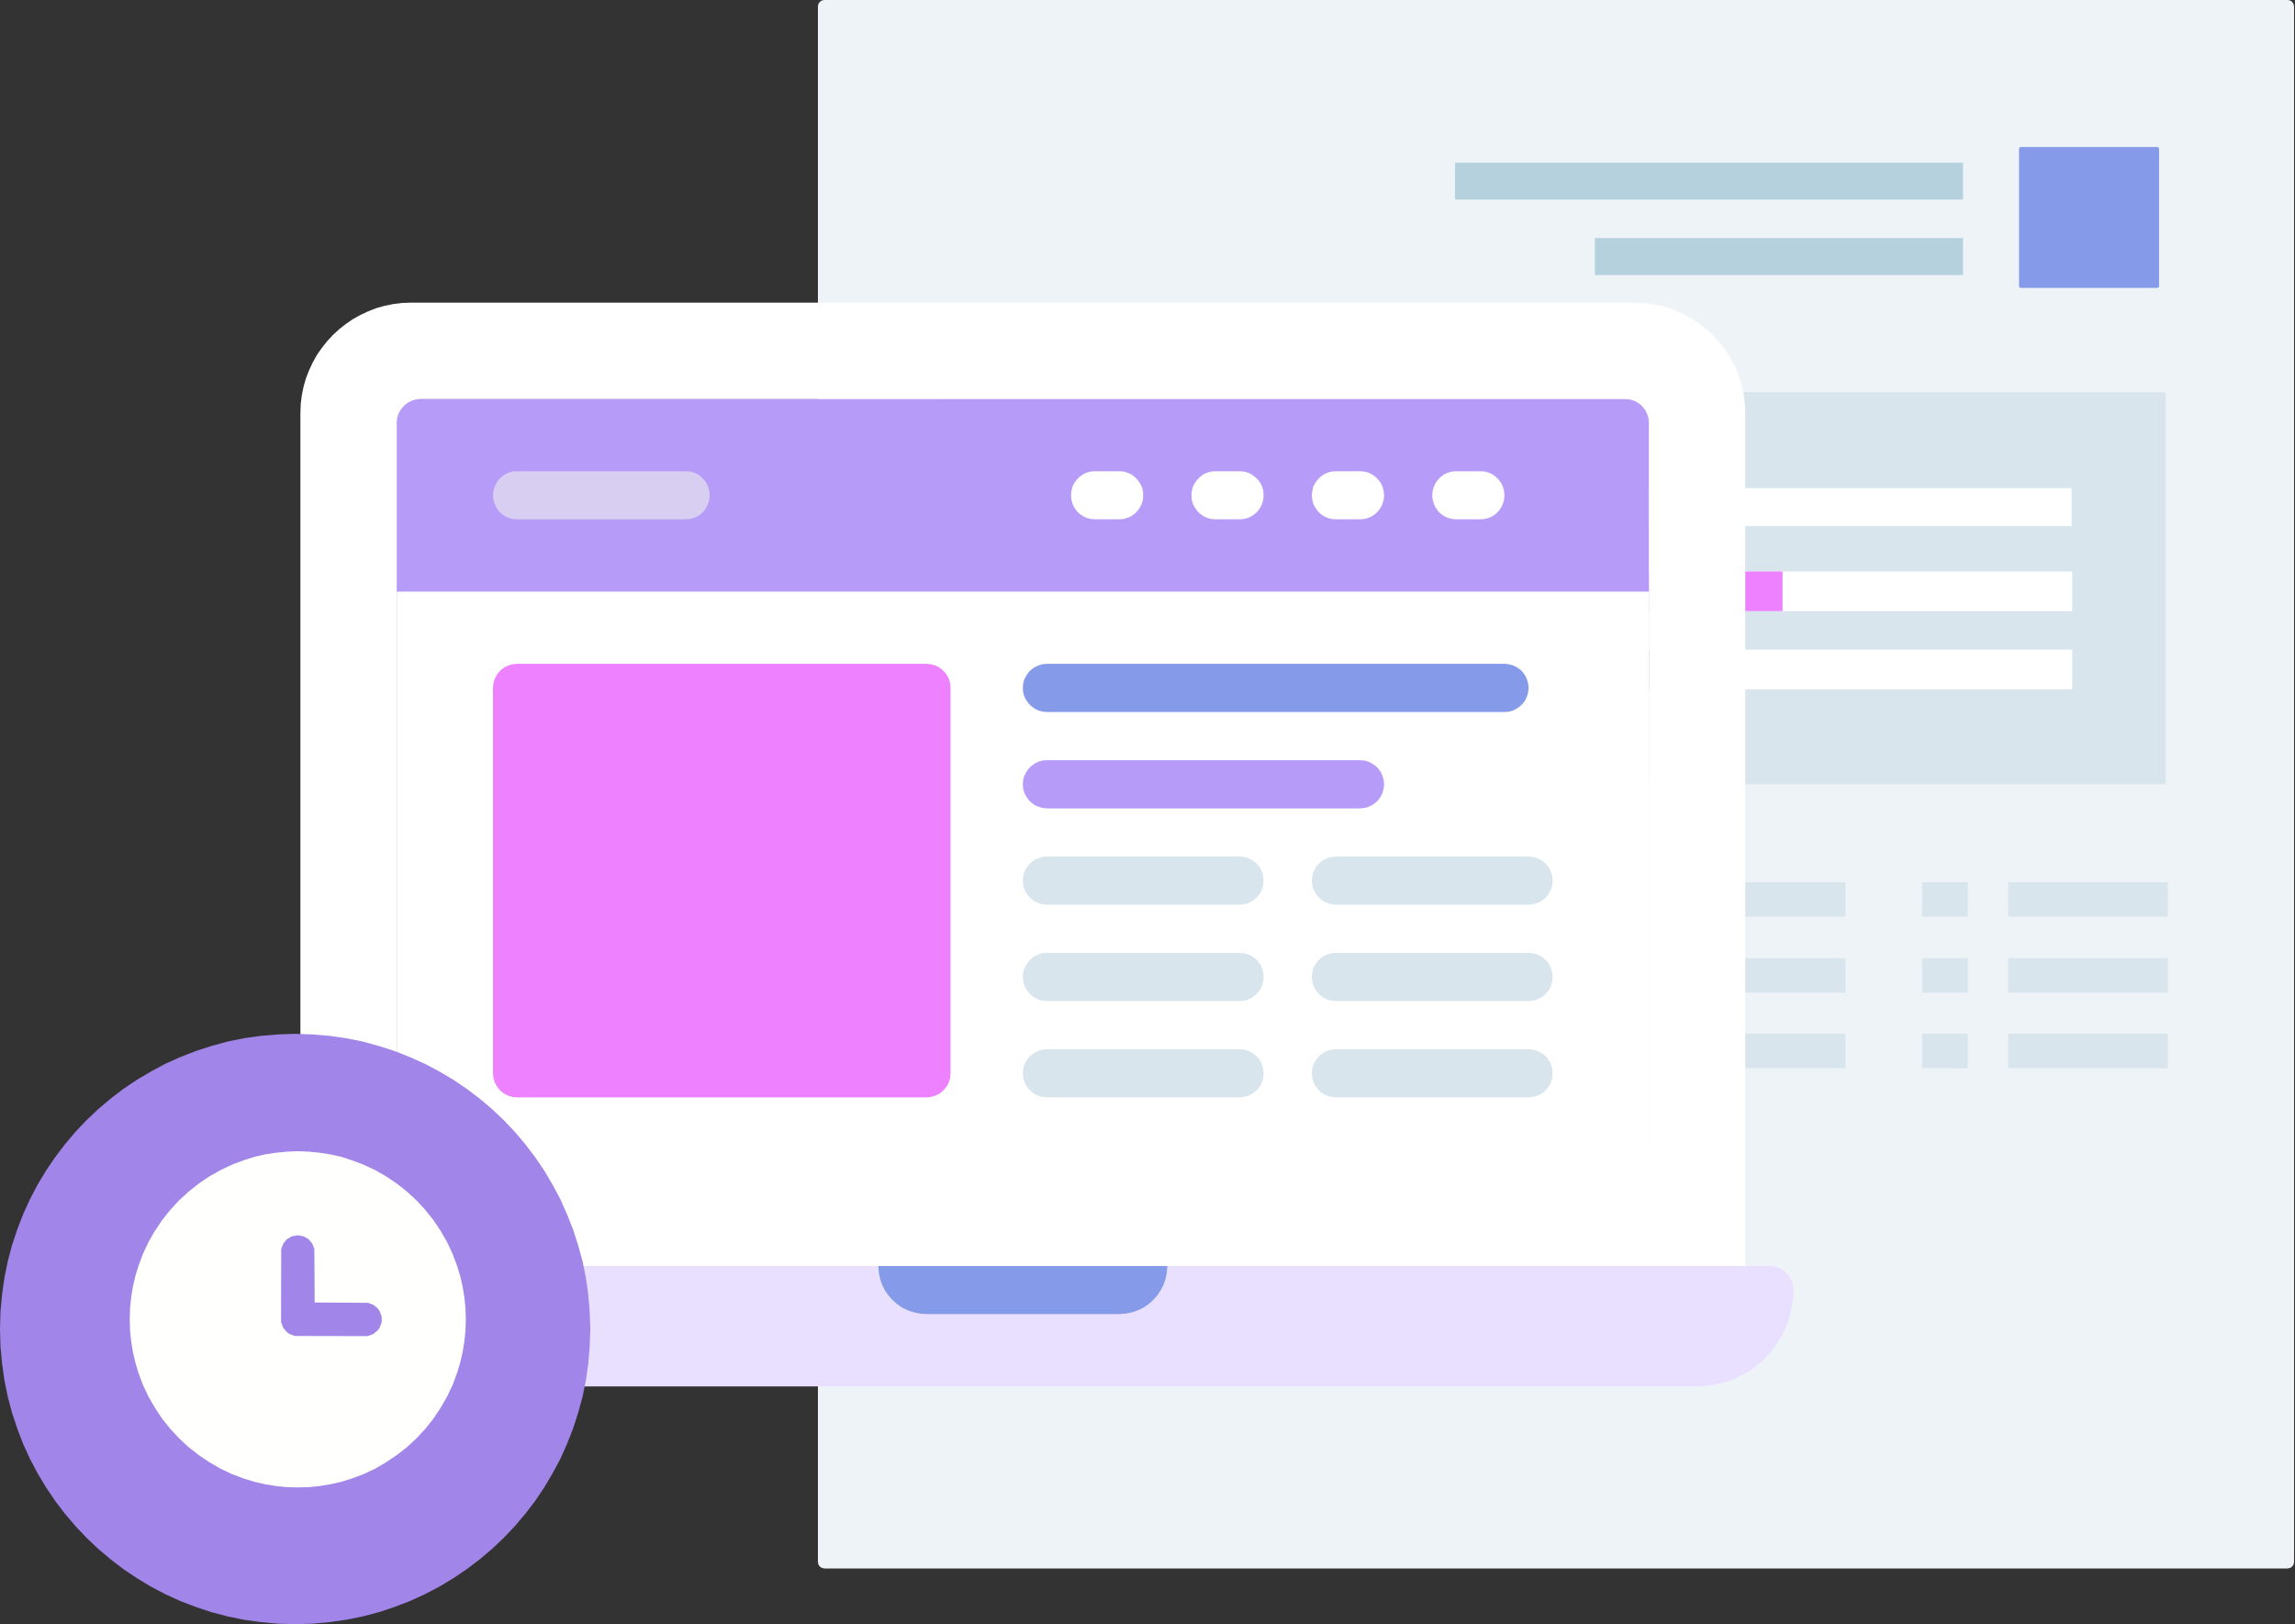 <?xml version="1.0" standalone="no"?><!DOCTYPE svg PUBLIC "-//W3C//DTD SVG 1.1//EN" "http://www.w3.org/Graphics/SVG/1.1/DTD/svg11.dtd"><svg height="1024" node-id="1" sillyvg="true" template-height="1024" template-width="1447" version="1.1" viewBox="0 0 1447 1024" width="1447" xmlns="http://www.w3.org/2000/svg" xmlns:xlink="http://www.w3.org/1999/xlink"><rect x="0" y="0" width="1447" height="1024" fill="#333333" stroke="none"/><defs node-id="63"><linearGradient gradientUnits="objectBoundingBox" id="paint0_linear_1608_18892" node-id="56" spreadMethod="pad" x1="1361.28" x2="1272.98" y1="137.108" y2="137.108"><stop offset="0" stop-color="#b69cf8"></stop><stop offset="1" stop-color="#859be9"></stop></linearGradient><linearGradient gradientUnits="objectBoundingBox" id="paint1_linear_1608_18892" node-id="59" spreadMethod="pad" x1="-0.004" x2="372.166" y1="837.912" y2="837.912"><stop offset="0" stop-color="#a185e9"></stop><stop offset="1" stop-color="#ed81ff"></stop></linearGradient></defs><path d="M 519.70 0.00 L 1442.40 0.00 L 1444.00 0.30 L 1445.20 1.20 L 1446.10 2.40 L 1446.40 4.00 L 1446.40 984.90 L 1446.10 986.40 L 1445.20 987.70 L 1444.00 988.50 L 1442.40 988.90 L 519.70 988.90 L 518.10 988.50 L 516.90 987.70 L 516.00 986.40 L 515.70 984.90 L 515.70 4.00 L 516.00 2.40 L 516.90 1.20 L 518.10 0.30 L 519.70 0.00 Z" fill="#eef3f7" fill-rule="nonzero" node-id="78" stroke="none" target-height="988.9" target-width="930.7" target-x="515.7" target-y="0"></path><path d="M 1274.00 92.70 L 1360.30 92.70 L 1361.00 93.00 L 1361.30 93.70 L 1361.30 180.50 L 1361.00 181.20 L 1360.30 181.50 L 1274.00 181.50 L 1273.30 181.20 L 1273.00 180.50 L 1273.00 93.70 L 1273.30 93.00 L 1274.00 92.70 Z" fill="url(#paint0_linear_1608_18892)" fill-rule="nonzero" node-id="80" stroke="none" target-height="88.8" target-width="88.3" target-x="1273" target-y="92.7"></path><path d="M 917.40 102.60 L 1237.70 102.60 L 1237.70 125.80 L 917.40 125.80 L 917.40 102.60 Z" fill="#b5d1de" fill-rule="nonzero" node-id="82" stroke="none" target-height="23.2" target-width="320.3" target-x="917.4" target-y="102.6"></path><path d="M 1005.60 150.10 L 1237.70 150.10 L 1237.70 173.40 L 1005.60 173.40 L 1005.60 150.10 Z" fill="#b5d1de" fill-rule="nonzero" node-id="84" stroke="none" target-height="23.3" target-width="232.1" target-x="1005.6" target-y="150.1"></path><path d="M 965.70 556.20 L 865.10 556.20 L 865.10 577.90 L 965.70 577.90 L 965.70 556.20 Z" fill="#d8e5ed" fill-rule="nonzero" node-id="86" stroke="none" target-height="21.7" target-width="100.6" target-x="865.1" target-y="556.2"></path><path d="M 839.60 556.20 L 810.80 556.20 L 810.80 577.90 L 839.60 577.90 L 839.60 556.20 Z" fill="#d8e5ed" fill-rule="nonzero" node-id="88" stroke="none" target-height="21.7" target-width="28.8" target-x="810.8" target-y="556.2"></path><path d="M 1163.60 556.20 L 1063.00 556.20 L 1063.00 577.90 L 1163.60 577.90 L 1163.60 556.20 Z" fill="#d8e5ed" fill-rule="nonzero" node-id="90" stroke="none" target-height="21.7" target-width="100.6" target-x="1063" target-y="556.2"></path><path d="M 1037.50 556.20 L 1008.70 556.20 L 1008.70 577.90 L 1037.50 577.90 L 1037.50 556.20 Z" fill="#d8e5ed" fill-rule="nonzero" node-id="92" stroke="none" target-height="21.7" target-width="28.8" target-x="1008.7" target-y="556.2"></path><path d="M 1366.80 556.20 L 1266.20 556.20 L 1266.20 577.90 L 1366.80 577.90 L 1366.80 556.20 Z" fill="#d8e5ed" fill-rule="nonzero" node-id="94" stroke="none" target-height="21.7" target-width="100.6" target-x="1266.2" target-y="556.2"></path><path d="M 1240.70 556.20 L 1211.90 556.20 L 1211.90 577.90 L 1240.70 577.90 L 1240.70 556.20 Z" fill="#d8e5ed" fill-rule="nonzero" node-id="96" stroke="none" target-height="21.7" target-width="28.8" target-x="1211.9" target-y="556.2"></path><path d="M 965.70 604.10 L 865.10 604.10 L 865.10 625.80 L 965.70 625.80 L 965.70 604.10 Z" fill="#d8e5ed" fill-rule="nonzero" node-id="98" stroke="none" target-height="21.7" target-width="100.6" target-x="865.1" target-y="604.1"></path><path d="M 839.60 604.10 L 810.80 604.10 L 810.80 625.80 L 839.60 625.80 L 839.60 604.10 Z" fill="#d8e5ed" fill-rule="nonzero" node-id="100" stroke="none" target-height="21.7" target-width="28.8" target-x="810.8" target-y="604.1"></path><path d="M 1163.60 604.10 L 1063.00 604.10 L 1063.00 625.80 L 1163.60 625.80 L 1163.60 604.10 Z" fill="#d8e5ed" fill-rule="nonzero" node-id="102" stroke="none" target-height="21.7" target-width="100.6" target-x="1063" target-y="604.1"></path><path d="M 1037.50 604.10 L 1008.70 604.10 L 1008.70 625.80 L 1037.50 625.80 L 1037.50 604.10 Z" fill="#d8e5ed" fill-rule="nonzero" node-id="104" stroke="none" target-height="21.7" target-width="28.8" target-x="1008.7" target-y="604.1"></path><path d="M 1366.80 604.10 L 1266.20 604.10 L 1266.20 625.80 L 1366.80 625.80 L 1366.80 604.10 Z" fill="#d8e5ed" fill-rule="nonzero" node-id="106" stroke="none" target-height="21.7" target-width="100.6" target-x="1266.2" target-y="604.1"></path><path d="M 1240.70 604.10 L 1211.90 604.10 L 1211.90 625.80 L 1240.70 625.80 L 1240.70 604.10 Z" fill="#d8e5ed" fill-rule="nonzero" node-id="108" stroke="none" target-height="21.7" target-width="28.8" target-x="1211.9" target-y="604.1"></path><path d="M 965.70 651.80 L 865.10 651.80 L 865.10 673.50 L 965.70 673.50 L 965.70 651.80 Z" fill="#d8e5ed" fill-rule="nonzero" node-id="110" stroke="none" target-height="21.7" target-width="100.6" target-x="865.1" target-y="651.8"></path><path d="M 839.60 651.80 L 810.80 651.80 L 810.80 673.50 L 839.60 673.50 L 839.60 651.80 Z" fill="#d8e5ed" fill-rule="nonzero" node-id="112" stroke="none" target-height="21.7" target-width="28.8" target-x="810.8" target-y="651.8"></path><path d="M 1163.60 651.80 L 1063.00 651.80 L 1063.00 673.50 L 1163.60 673.50 L 1163.60 651.80 Z" fill="#d8e5ed" fill-rule="nonzero" node-id="114" stroke="none" target-height="21.7" target-width="100.6" target-x="1063" target-y="651.8"></path><path d="M 1037.50 651.80 L 1008.70 651.80 L 1008.70 673.50 L 1037.50 673.50 L 1037.50 651.80 Z" fill="#d8e5ed" fill-rule="nonzero" node-id="116" stroke="none" target-height="21.7" target-width="28.8" target-x="1008.7" target-y="651.8"></path><path d="M 1366.80 651.80 L 1266.20 651.80 L 1266.20 673.50 L 1366.80 673.50 L 1366.80 651.80 Z" fill="#d8e5ed" fill-rule="nonzero" node-id="118" stroke="none" target-height="21.7" target-width="100.6" target-x="1266.2" target-y="651.8"></path><path d="M 1240.70 651.80 L 1211.90 651.80 L 1211.90 673.50 L 1240.70 673.50 L 1240.70 651.80 Z" fill="#d8e5ed" fill-rule="nonzero" node-id="120" stroke="none" target-height="21.7" target-width="28.8" target-x="1211.9" target-y="651.8"></path><path d="M 593.00 248.20 L 593.30 247.50 L 594.00 247.20 L 1364.50 247.20 L 1365.20 247.50 L 1365.50 248.20 L 1365.50 493.40 L 1365.20 494.10 L 1364.50 494.40 L 594.00 494.40 L 593.30 494.10 L 593.00 493.40 L 593.00 248.20 Z" fill="#d8e5ed" fill-rule="evenodd" node-id="122" stroke="none" target-height="247.2" target-width="772.5" target-x="593" target-y="247.2"></path><path d="M 718.50 442.20 L 724.40 442.00 L 730.00 441.30 L 735.50 440.20 L 740.80 438.70 L 746.00 436.80 L 751.00 434.60 L 755.70 432.00 L 760.20 429.10 L 764.50 425.90 L 768.50 422.30 L 772.10 418.50 L 775.50 414.50 L 778.60 410.10 L 781.30 405.60 L 783.60 400.90 L 785.60 395.90 L 787.10 390.80 L 788.20 385.50 L 788.90 380.10 L 789.20 374.50 L 788.90 368.90 L 788.20 363.40 L 787.10 358.20 L 785.60 353.10 L 783.60 348.10 L 781.30 343.30 L 778.60 338.80 L 775.50 334.50 L 772.10 330.40 L 768.50 326.60 L 764.50 323.10 L 760.20 319.80 L 755.70 316.90 L 751.00 314.30 L 746.00 312.10 L 740.80 310.20 L 735.50 308.70 L 730.00 307.70 L 724.40 307.00 L 718.50 306.80 L 712.60 307.00 L 707.00 307.70 L 701.50 308.70 L 696.20 310.20 L 691.00 312.10 L 686.00 314.30 L 681.30 316.90 L 676.80 319.80 L 672.50 323.10 L 668.50 326.60 L 664.90 330.40 L 661.50 334.50 L 658.40 338.80 L 655.70 343.30 L 653.40 348.10 L 651.40 353.10 L 649.90 358.20 L 648.80 363.40 L 648.10 368.90 L 647.80 374.50 L 648.10 380.10 L 648.80 385.50 L 649.90 390.80 L 651.40 395.90 L 653.40 400.90 L 655.70 405.60 L 658.40 410.10 L 661.50 414.50 L 664.90 418.50 L 668.50 422.30 L 672.50 425.90 L 676.80 429.10 L 681.30 432.00 L 686.00 434.60 L 691.00 436.80 L 696.20 438.70 L 701.50 440.20 L 707.00 441.30 L 712.60 442.00 L 718.50 442.20 Z" fill="#baa1fa" fill-rule="nonzero" node-id="124" stroke="none" target-height="135.4" target-width="141.4" target-x="647.8" target-y="306.8"></path><path d="M 718.00 442.20 L 718.00 374.50 L 666.20 328.80 L 662.60 333.00 L 659.30 337.40 L 656.40 342.10 L 653.90 347.00 L 651.80 352.10 L 650.10 357.50 L 648.80 363.00 L 648.10 368.60 L 647.80 374.50 L 648.10 380.10 L 648.80 385.50 L 649.90 390.80 L 651.40 395.90 L 653.40 400.90 L 655.70 405.60 L 658.30 410.10 L 661.40 414.50 L 664.70 418.60 L 668.40 422.40 L 672.30 425.90 L 676.50 429.10 L 681.00 432.00 L 685.70 434.60 L 690.60 436.80 L 695.80 438.70 L 701.10 440.20 L 706.50 441.30 L 712.10 442.00 L 718.00 442.20 Z" fill="#859be9" fill-rule="evenodd" node-id="126" stroke="none" target-height="113.4" target-width="70.2" target-x="647.8" target-y="328.8"></path><path d="M 718.00 374.00 L 718.00 442.20 L 723.90 442.00 L 729.60 441.30 L 735.10 440.20 L 740.50 438.70 L 745.70 436.80 L 750.70 434.60 L 755.50 432.00 L 760.00 429.10 L 764.30 425.80 L 768.30 422.20 L 772.00 418.40 L 775.40 414.30 L 778.50 410.00 L 781.20 405.40 L 783.60 400.60 L 785.50 395.60 L 787.10 390.50 L 788.20 385.20 L 788.90 379.70 L 789.20 374.10 L 718.00 374.00 Z" fill="#ed81ff" fill-rule="evenodd" node-id="128" stroke="none" target-height="68.2" target-width="71.2" target-x="718" target-y="374"></path><path d="M 831.70 307.80 L 1306.20 307.80 L 1306.20 331.70 L 831.70 331.70 L 831.70 307.80 Z" fill="#ffffff" fill-rule="evenodd" node-id="130" stroke="none" target-height="23.9" target-width="474.5" target-x="831.7" target-y="307.8"></path><path d="M 831.70 307.80 L 1021.40 307.80 L 1021.40 331.70 L 831.70 331.70 L 831.70 307.80 Z" fill="#baa1fa" fill-rule="evenodd" node-id="132" stroke="none" target-height="23.9" target-width="189.7" target-x="831.7" target-y="307.8"></path><path d="M 831.90 409.60 L 1306.50 409.60 L 1306.50 434.60 L 831.90 434.60 L 831.90 409.60 Z" fill="#ffffff" fill-rule="evenodd" node-id="134" stroke="none" target-height="25" target-width="474.6" target-x="831.9" target-y="409.6"></path><path d="M 831.90 409.60 L 1069.40 409.60 L 1069.40 434.60 L 831.90 434.60 L 831.90 409.60 Z" fill="#859be9" fill-rule="evenodd" node-id="136" stroke="none" target-height="25" target-width="237.5" target-x="831.9" target-y="409.6"></path><path d="M 831.90 360.30 L 1306.50 360.30 L 1306.50 385.30 L 831.90 385.30 L 831.90 360.30 Z" fill="#ffffff" fill-rule="evenodd" node-id="138" stroke="none" target-height="25" target-width="474.6" target-x="831.9" target-y="360.3"></path><path d="M 831.90 360.30 L 1123.90 360.30 L 1123.90 385.30 L 831.90 385.30 L 831.90 360.30 Z" fill="#ed81ff" fill-rule="evenodd" node-id="140" stroke="none" target-height="25" target-width="292" target-x="831.9" target-y="360.3"></path><path d="M 250.10 251.50 L 1039.70 251.50 L 1039.70 737.40 L 250.10 737.40 Z" fill="#ffffff" fill-rule="nonzero" node-id="142" stroke="none" target-height="485.9" target-width="789.6" target-x="250.1" target-y="251.5"></path><path d="M 250.10 251.50 L 1039.70 251.50 L 1039.70 373.00 L 250.10 373.00 Z" fill="#b69cf8" fill-rule="nonzero" node-id="144" stroke="none" target-height="121.5" target-width="789.6" target-x="250.1" target-y="251.5"></path><path d="M 259.30 190.80 L 1030.50 190.80 L 1036.30 191.00 L 1041.90 191.70 L 1047.30 192.80 L 1052.50 194.30 L 1057.70 196.30 L 1062.60 198.60 L 1067.30 201.20 L 1071.70 204.30 L 1076.00 207.60 L 1079.90 211.20 L 1083.50 215.20 L 1086.90 219.40 L 1089.90 223.80 L 1092.60 228.50 L 1094.90 233.40 L 1096.80 238.50 L 1098.40 243.80 L 1099.50 249.20 L 1100.20 254.80 L 1100.40 260.60 L 1100.40 813.30 L 1100.20 816.10 L 1099.50 818.70 L 1098.30 821.00 L 1096.80 823.10 L 1095.00 825.00 L 1092.90 826.50 L 1090.60 827.60 L 1088.00 828.30 L 1085.20 828.50 L 204.50 828.50 L 201.80 828.30 L 199.20 827.60 L 196.90 826.50 L 194.70 825.00 L 192.90 823.10 L 191.40 821.00 L 190.30 818.70 L 189.60 816.10 L 189.40 813.30 L 189.40 260.60 L 189.60 254.80 L 190.30 249.20 L 191.40 243.80 L 192.90 238.50 L 194.90 233.40 L 197.20 228.50 L 199.80 223.80 L 202.90 219.40 L 206.20 215.20 L 209.90 211.20 L 213.80 207.60 L 218.00 204.30 L 222.50 201.20 L 227.20 198.60 L 232.10 196.30 L 237.20 194.30 L 242.50 192.80 L 247.90 191.70 L 253.50 191.00 L 259.30 190.80 Z M 250.10 266.70 L 250.10 722.20 L 250.30 725.00 L 251.00 727.50 L 252.20 729.90 L 253.70 732.00 L 255.50 733.80 L 257.60 735.30 L 260.00 736.50 L 262.50 737.20 L 265.30 737.40 L 1024.50 737.40 L 1027.30 737.20 L 1029.80 736.50 L 1032.20 735.30 L 1034.30 733.80 L 1036.10 732.00 L 1037.60 729.90 L 1038.70 727.50 L 1039.40 725.00 L 1039.70 722.20 L 1039.70 266.70 L 1039.40 263.90 L 1038.70 261.40 L 1037.60 259.00 L 1036.10 256.90 L 1034.30 255.10 L 1032.20 253.60 L 1029.80 252.50 L 1027.30 251.80 L 1024.50 251.50 L 265.30 251.50 L 262.50 251.80 L 260.00 252.50 L 257.60 253.60 L 255.50 255.10 L 253.70 256.90 L 252.20 259.00 L 251.00 261.40 L 250.30 263.90 L 250.10 266.70 Z" fill="#ffffff" fill-rule="evenodd" node-id="146" stroke="none" target-height="637.7" target-width="911" target-x="189.4" target-y="190.8"></path><path d="M 1115.60 798.20 L 174.20 798.20 L 171.40 798.40 L 168.90 799.10 L 166.50 800.20 L 164.40 801.70 L 162.60 803.50 L 161.10 805.70 L 159.90 808.00 L 159.20 810.60 L 159.00 813.30 L 159.20 818.40 L 160.80 828.00 L 162.10 832.50 L 165.80 841.30 L 170.70 849.20 L 174.70 854.10 L 179.10 858.50 L 183.90 862.40 L 187.80 865.00 L 196.10 869.30 L 200.60 871.00 L 209.90 873.30 L 214.70 873.90 L 219.80 874.10 L 1070.00 874.10 L 1075.00 873.90 L 1079.90 873.30 L 1089.20 871.00 L 1093.70 869.30 L 1102.00 865.00 L 1105.90 862.40 L 1110.70 858.50 L 1115.10 854.10 L 1119.00 849.20 L 1124.00 841.30 L 1127.70 832.50 L 1129.00 828.00 L 1130.60 818.40 L 1130.80 813.30 L 1130.50 810.60 L 1129.80 808.00 L 1128.70 805.70 L 1127.20 803.50 L 1125.40 801.70 L 1123.30 800.20 L 1120.90 799.10 L 1118.40 798.40 L 1115.60 798.20 Z" fill="#e9e0ff" fill-rule="nonzero" node-id="148" stroke="none" target-height="75.9" target-width="971.8" target-x="159" target-y="798.2"></path><path d="M 432.30 327.40 L 326.00 327.40 L 323.20 327.20 L 320.70 326.50 L 318.30 325.40 L 316.20 323.90 L 314.40 322.10 L 312.90 319.90 L 311.80 317.60 L 311.10 315.00 L 310.80 312.30 L 311.10 309.50 L 311.80 306.90 L 312.90 304.60 L 314.40 302.50 L 316.20 300.70 L 318.30 299.10 L 320.70 298.00 L 323.20 297.30 L 326.00 297.10 L 432.30 297.10 L 435.10 297.30 L 437.60 298.00 L 440.00 299.10 L 442.10 300.70 L 443.90 302.50 L 445.40 304.60 L 446.50 306.90 L 447.20 309.50 L 447.50 312.30 L 447.20 315.00 L 446.50 317.60 L 445.40 319.90 L 443.90 322.10 L 442.10 323.90 L 440.00 325.40 L 437.60 326.50 L 435.10 327.20 L 432.30 327.40 Z" fill="#d8cef1" fill-rule="nonzero" node-id="150" stroke="none" target-height="30.3" target-width="136.7" target-x="310.8" target-y="297.1"></path><path d="M 705.60 327.40 L 690.40 327.40 L 687.70 327.20 L 685.10 326.50 L 682.80 325.40 L 680.60 323.90 L 678.80 322.10 L 677.30 319.90 L 676.20 317.60 L 675.50 315.00 L 675.30 312.30 L 675.50 309.50 L 676.20 306.90 L 677.30 304.60 L 678.80 302.50 L 680.60 300.70 L 682.80 299.10 L 685.10 298.00 L 687.70 297.30 L 690.40 297.10 L 705.60 297.10 L 708.40 297.30 L 710.90 298.00 L 713.30 299.10 L 715.40 300.70 L 717.20 302.50 L 718.70 304.60 L 719.90 306.90 L 720.60 309.50 L 720.80 312.30 L 720.60 315.00 L 719.90 317.60 L 718.70 319.90 L 717.20 322.10 L 715.40 323.90 L 713.30 325.40 L 710.90 326.50 L 708.40 327.20 L 705.60 327.40 Z" fill="#ffffff" fill-rule="nonzero" node-id="152" stroke="none" target-height="30.3" target-width="45.5" target-x="675.3" target-y="297.1"></path><path d="M 781.50 327.40 L 766.40 327.40 L 763.60 327.20 L 761.00 326.50 L 758.70 325.40 L 756.60 323.90 L 754.80 322.10 L 753.30 319.90 L 752.10 317.60 L 751.40 315.00 L 751.20 312.30 L 751.40 309.50 L 752.10 306.90 L 753.30 304.60 L 754.80 302.50 L 756.60 300.70 L 758.70 299.10 L 761.00 298.00 L 763.60 297.30 L 766.40 297.10 L 781.50 297.10 L 784.30 297.30 L 786.90 298.00 L 789.20 299.10 L 791.30 300.70 L 793.20 302.50 L 794.70 304.60 L 795.80 306.90 L 796.50 309.50 L 796.70 312.30 L 796.50 315.00 L 795.80 317.60 L 794.70 319.90 L 793.20 322.10 L 791.30 323.90 L 789.20 325.40 L 786.90 326.50 L 784.30 327.20 L 781.50 327.40 Z" fill="#ffffff" fill-rule="nonzero" node-id="154" stroke="none" target-height="30.3" target-width="45.5" target-x="751.2" target-y="297.1"></path><path d="M 857.50 327.40 L 842.30 327.40 L 839.50 327.20 L 837.00 326.50 L 834.60 325.40 L 832.50 323.90 L 830.70 322.10 L 829.20 319.90 L 828.00 317.60 L 827.40 315.00 L 827.10 312.30 L 827.40 309.50 L 828.00 306.90 L 829.20 304.60 L 830.70 302.50 L 832.50 300.70 L 834.60 299.10 L 837.00 298.00 L 839.50 297.30 L 842.30 297.10 L 857.50 297.10 L 860.20 297.30 L 862.80 298.00 L 865.10 299.10 L 867.30 300.70 L 869.10 302.50 L 870.60 304.60 L 871.70 306.90 L 872.40 309.50 L 872.70 312.30 L 872.40 315.00 L 871.70 317.60 L 870.60 319.90 L 869.10 322.10 L 867.30 323.90 L 865.10 325.40 L 862.80 326.50 L 860.20 327.20 L 857.50 327.40 Z" fill="#ffffff" fill-rule="nonzero" node-id="156" stroke="none" target-height="30.3" target-width="45.6" target-x="827.1" target-y="297.1"></path><path d="M 933.40 327.40 L 918.20 327.40 L 915.40 327.20 L 912.90 326.50 L 910.50 325.40 L 908.40 323.90 L 906.60 322.10 L 905.10 319.90 L 904.00 317.60 L 903.30 315.00 L 903.00 312.30 L 903.30 309.50 L 904.00 306.90 L 905.10 304.60 L 906.60 302.50 L 908.40 300.70 L 910.50 299.10 L 912.90 298.00 L 915.40 297.30 L 918.20 297.10 L 933.40 297.10 L 936.20 297.30 L 938.70 298.00 L 941.10 299.10 L 943.20 300.70 L 945.00 302.50 L 946.50 304.60 L 947.60 306.90 L 948.30 309.50 L 948.60 312.30 L 948.30 315.00 L 947.60 317.60 L 946.50 319.90 L 945.00 322.10 L 943.20 323.90 L 941.10 325.40 L 938.70 326.50 L 936.20 327.20 L 933.40 327.40 Z" fill="#ffffff" fill-rule="nonzero" node-id="158" stroke="none" target-height="30.3" target-width="45.6" target-x="903" target-y="297.1"></path><path d="M 584.10 691.90 L 326.00 691.90 L 323.20 691.60 L 320.70 690.90 L 318.30 689.80 L 316.20 688.30 L 314.40 686.50 L 312.90 684.30 L 311.80 682.00 L 311.10 679.50 L 310.80 676.70 L 310.80 433.70 L 311.10 431.00 L 311.80 428.40 L 312.90 426.10 L 314.40 423.90 L 316.20 422.10 L 318.30 420.60 L 320.70 419.50 L 323.20 418.80 L 326.00 418.50 L 584.10 418.50 L 586.90 418.80 L 589.50 419.50 L 591.80 420.60 L 593.90 422.10 L 595.70 423.90 L 597.30 426.10 L 598.40 428.40 L 599.10 431.00 L 599.30 433.70 L 599.30 676.70 L 599.10 679.50 L 598.40 682.00 L 597.30 684.30 L 595.70 686.50 L 593.90 688.30 L 591.80 689.80 L 589.50 690.90 L 586.90 691.60 L 584.10 691.90 Z" fill="#ed81ff" fill-rule="nonzero" node-id="160" stroke="none" target-height="273.4" target-width="288.5" target-x="310.8" target-y="418.5"></path><path d="M 948.60 448.90 L 660.10 448.90 L 657.30 448.70 L 654.80 448.00 L 652.40 446.80 L 650.30 445.30 L 648.50 443.50 L 647.00 441.40 L 645.80 439.00 L 645.10 436.50 L 644.90 433.70 L 645.10 431.00 L 645.80 428.40 L 647.00 426.10 L 648.50 423.90 L 650.30 422.10 L 652.40 420.60 L 654.80 419.50 L 657.30 418.80 L 660.10 418.50 L 948.60 418.50 L 951.40 418.80 L 953.90 419.50 L 956.20 420.60 L 958.40 422.10 L 960.20 423.90 L 961.70 426.10 L 962.80 428.40 L 963.50 431.00 L 963.80 433.70 L 963.50 436.50 L 962.80 439.00 L 961.70 441.40 L 960.20 443.50 L 958.40 445.30 L 956.20 446.80 L 953.90 448.00 L 951.40 448.70 L 948.60 448.90 Z" fill="#859be9" fill-rule="nonzero" node-id="162" stroke="none" target-height="30.4" target-width="318.9" target-x="644.9" target-y="418.5"></path><path d="M 781.50 570.40 L 660.10 570.40 L 657.30 570.10 L 654.80 569.40 L 652.40 568.30 L 650.30 566.80 L 648.50 565.00 L 647.00 562.90 L 645.80 560.50 L 645.10 558.00 L 644.90 555.20 L 645.10 552.40 L 645.80 549.90 L 647.00 547.50 L 648.50 545.40 L 650.30 543.60 L 652.40 542.10 L 654.80 541.00 L 657.30 540.30 L 660.10 540.00 L 781.50 540.00 L 784.30 540.30 L 786.90 541.00 L 789.20 542.10 L 791.30 543.60 L 793.20 545.40 L 794.70 547.50 L 795.80 549.90 L 796.50 552.40 L 796.70 555.20 L 796.50 558.00 L 795.80 560.50 L 794.70 562.90 L 793.20 565.00 L 791.30 566.80 L 789.20 568.30 L 786.90 569.40 L 784.30 570.10 L 781.50 570.40 Z" fill="#d8e5ed" fill-rule="nonzero" node-id="164" stroke="none" target-height="30.4" target-width="151.8" target-x="644.9" target-y="540"></path><path d="M 781.50 631.10 L 660.10 631.10 L 657.30 630.90 L 654.80 630.20 L 652.40 629.10 L 650.30 627.60 L 648.50 625.70 L 647.00 623.60 L 645.80 621.30 L 645.10 618.70 L 644.90 615.90 L 645.10 613.20 L 645.80 610.60 L 647.00 608.30 L 648.50 606.10 L 650.30 604.30 L 652.40 602.80 L 654.80 601.70 L 657.30 601.00 L 660.10 600.80 L 781.50 600.80 L 784.30 601.00 L 786.90 601.70 L 789.20 602.80 L 791.30 604.30 L 793.20 606.10 L 794.70 608.30 L 795.80 610.60 L 796.50 613.20 L 796.70 615.90 L 796.50 618.70 L 795.80 621.30 L 794.70 623.60 L 793.20 625.70 L 791.30 627.60 L 789.20 629.10 L 786.90 630.20 L 784.30 630.90 L 781.50 631.10 Z" fill="#d8e5ed" fill-rule="nonzero" node-id="166" stroke="none" target-height="30.3" target-width="151.8" target-x="644.9" target-y="600.8"></path><path d="M 781.50 691.90 L 660.10 691.90 L 657.30 691.60 L 654.80 690.90 L 652.40 689.80 L 650.30 688.30 L 648.50 686.50 L 647.00 684.40 L 645.80 682.00 L 645.10 679.50 L 644.90 676.70 L 645.10 673.90 L 645.80 671.40 L 647.00 669.00 L 648.50 666.90 L 650.30 665.10 L 652.40 663.60 L 654.80 662.50 L 657.30 661.80 L 660.10 661.50 L 781.50 661.50 L 784.30 661.80 L 786.90 662.50 L 789.20 663.60 L 791.30 665.10 L 793.20 666.90 L 794.70 669.00 L 795.80 671.40 L 796.50 673.90 L 796.70 676.70 L 796.50 679.50 L 795.80 682.00 L 794.70 684.40 L 793.20 686.50 L 791.30 688.30 L 789.20 689.80 L 786.90 690.90 L 784.30 691.60 L 781.50 691.90 Z" fill="#d8e5ed" fill-rule="nonzero" node-id="168" stroke="none" target-height="30.4" target-width="151.8" target-x="644.9" target-y="661.5"></path><path d="M 963.80 570.40 L 842.30 570.40 L 839.50 570.10 L 837.00 569.40 L 834.60 568.30 L 832.50 566.80 L 830.70 565.00 L 829.20 562.90 L 828.00 560.50 L 827.40 558.00 L 827.10 555.20 L 827.40 552.40 L 828.00 549.90 L 829.20 547.50 L 830.70 545.40 L 832.50 543.60 L 834.60 542.10 L 837.00 541.00 L 839.50 540.30 L 842.30 540.00 L 963.80 540.00 L 966.50 540.30 L 969.10 541.00 L 971.40 542.10 L 973.60 543.60 L 975.40 545.40 L 976.90 547.50 L 978.00 549.90 L 978.70 552.40 L 978.90 555.20 L 978.70 558.00 L 978.00 560.50 L 976.90 562.90 L 975.40 565.00 L 973.60 566.80 L 971.40 568.30 L 969.10 569.40 L 966.50 570.10 L 963.80 570.40 Z" fill="#d8e5ed" fill-rule="nonzero" node-id="170" stroke="none" target-height="30.4" target-width="151.8" target-x="827.1" target-y="540"></path><path d="M 963.80 631.10 L 842.30 631.10 L 839.50 630.90 L 837.00 630.20 L 834.60 629.10 L 832.50 627.60 L 830.70 625.70 L 829.20 623.60 L 828.00 621.30 L 827.40 618.70 L 827.10 615.90 L 827.40 613.20 L 828.00 610.60 L 829.20 608.30 L 830.70 606.10 L 832.50 604.30 L 834.60 602.80 L 837.00 601.70 L 839.50 601.00 L 842.30 600.80 L 963.80 600.80 L 966.50 601.00 L 969.10 601.70 L 971.40 602.80 L 973.60 604.30 L 975.40 606.10 L 976.90 608.30 L 978.00 610.60 L 978.70 613.20 L 978.90 615.90 L 978.70 618.70 L 978.00 621.30 L 976.90 623.60 L 975.40 625.70 L 973.60 627.60 L 971.40 629.10 L 969.10 630.20 L 966.50 630.90 L 963.80 631.10 Z" fill="#d8e5ed" fill-rule="nonzero" node-id="172" stroke="none" target-height="30.3" target-width="151.8" target-x="827.1" target-y="600.8"></path><path d="M 963.80 691.90 L 842.30 691.90 L 839.50 691.60 L 837.00 690.90 L 834.60 689.80 L 832.50 688.30 L 830.70 686.50 L 829.20 684.40 L 828.00 682.00 L 827.40 679.50 L 827.10 676.70 L 827.40 673.90 L 828.00 671.40 L 829.20 669.00 L 830.70 666.90 L 832.50 665.10 L 834.60 663.60 L 837.00 662.40 L 839.50 661.80 L 842.30 661.50 L 963.80 661.50 L 966.50 661.80 L 969.10 662.40 L 971.40 663.60 L 973.60 665.10 L 975.40 666.90 L 976.90 669.00 L 978.00 671.40 L 978.70 673.90 L 978.90 676.70 L 978.70 679.50 L 978.00 682.00 L 976.90 684.40 L 975.40 686.50 L 973.60 688.30 L 971.40 689.80 L 969.10 690.90 L 966.50 691.60 L 963.80 691.90 Z" fill="#d8e5ed" fill-rule="nonzero" node-id="174" stroke="none" target-height="30.4" target-width="151.8" target-x="827.1" target-y="661.5"></path><path d="M 857.50 509.70 L 660.10 509.70 L 657.30 509.40 L 654.80 508.70 L 652.40 507.60 L 650.30 506.10 L 648.50 504.30 L 647.00 502.10 L 645.80 499.80 L 645.10 497.20 L 644.90 494.50 L 645.10 491.70 L 645.80 489.20 L 647.00 486.80 L 648.50 484.70 L 650.30 482.90 L 652.40 481.40 L 654.80 480.20 L 657.30 479.50 L 660.10 479.30 L 857.50 479.30 L 860.20 479.50 L 862.80 480.20 L 865.10 481.40 L 867.30 482.90 L 869.10 484.70 L 870.60 486.80 L 871.70 489.20 L 872.40 491.70 L 872.70 494.50 L 872.40 497.20 L 871.70 499.80 L 870.60 502.10 L 869.10 504.30 L 867.30 506.10 L 865.10 507.60 L 862.80 508.70 L 860.20 509.40 L 857.50 509.70 Z" fill="#b69cf8" fill-rule="nonzero" node-id="176" stroke="none" target-height="30.4" target-width="227.8" target-x="644.9" target-y="479.3"></path><path d="M 584.20 828.50 L 705.60 828.50 L 709.80 828.20 L 713.70 827.40 L 717.50 826.10 L 721.00 824.40 L 724.20 822.20 L 727.10 819.60 L 729.70 816.70 L 731.80 813.50 L 733.60 810.00 L 734.90 806.30 L 735.70 802.30 L 736.00 798.20 L 553.80 798.20 L 554.10 802.30 L 554.90 806.30 L 556.20 810.00 L 557.90 813.50 L 560.10 816.70 L 562.70 819.60 L 565.60 822.20 L 568.80 824.40 L 572.30 826.10 L 576.10 827.40 L 580.00 828.20 L 584.20 828.50 Z" fill="#859be9" fill-rule="nonzero" node-id="178" stroke="none" target-height="30.3" target-width="182.2" target-x="553.8" target-y="798.2"></path><path d="M 186.10 1024.00 L 197.10 1023.70 L 207.90 1022.70 L 218.40 1021.20 L 228.80 1019.10 L 239.00 1016.40 L 248.90 1013.10 L 258.50 1009.40 L 267.90 1005.10 L 277.10 1000.30 L 285.90 995.00 L 294.30 989.30 L 302.50 983.10 L 310.30 976.50 L 317.70 969.50 L 324.70 962.10 L 331.30 954.30 L 337.50 946.20 L 343.20 937.70 L 348.40 928.90 L 353.30 919.80 L 357.50 910.40 L 361.30 900.70 L 364.50 890.80 L 367.30 880.60 L 369.40 870.30 L 370.90 859.70 L 371.80 848.90 L 372.20 837.90 L 371.80 826.90 L 370.90 816.10 L 369.40 805.60 L 367.30 795.20 L 364.50 785.00 L 361.30 775.10 L 357.50 765.50 L 353.30 756.10 L 348.40 746.90 L 343.20 738.10 L 337.50 729.70 L 331.30 721.50 L 324.70 713.70 L 317.70 706.30 L 310.30 699.30 L 302.50 692.70 L 294.30 686.50 L 285.90 680.80 L 277.10 675.60 L 267.90 670.70 L 258.50 666.50 L 248.90 662.70 L 239.00 659.50 L 228.80 656.70 L 218.40 654.60 L 207.90 653.10 L 197.10 652.20 L 186.10 651.80 L 175.10 652.20 L 164.30 653.10 L 153.70 654.60 L 143.40 656.70 L 133.20 659.50 L 123.30 662.70 L 113.60 666.50 L 104.20 670.70 L 95.10 675.60 L 86.30 680.80 L 77.80 686.50 L 69.70 692.70 L 61.90 699.30 L 54.50 706.30 L 47.50 713.70 L 40.90 721.50 L 34.70 729.70 L 29.00 738.10 L 23.70 746.90 L 18.90 756.10 L 14.60 765.50 L 10.90 775.10 L 7.60 785.00 L 4.90 795.20 L 2.80 805.60 L 1.30 816.10 L 0.30 826.90 L 0.00 837.90 L 0.30 848.90 L 1.30 859.70 L 2.80 870.30 L 4.90 880.60 L 7.60 890.80 L 10.90 900.70 L 14.60 910.40 L 18.90 919.80 L 23.70 928.90 L 29.00 937.70 L 34.70 946.20 L 40.90 954.30 L 47.50 962.10 L 54.50 969.50 L 61.90 976.50 L 69.70 983.10 L 77.80 989.30 L 86.30 995.00 L 95.10 1000.30 L 104.20 1005.10 L 113.60 1009.40 L 123.30 1013.10 L 133.20 1016.40 L 143.40 1019.10 L 153.70 1021.20 L 164.30 1022.70 L 175.10 1023.70 L 186.10 1024.00 Z" fill="url(#paint1_linear_1608_18892)" fill-rule="nonzero" node-id="180" stroke="none" target-height="372.2" target-width="372.2" target-x="0" target-y="651.8"></path><path d="M 230.10 842.40 L 185.80 842.30 L 182.40 841.00 L 180.90 839.90 L 178.60 837.20 L 177.30 833.80 L 177.20 831.80 L 177.30 787.50 L 178.60 784.10 L 180.90 781.30 L 184.00 779.50 L 187.80 778.80 L 191.50 779.50 L 194.60 781.30 L 196.90 784.10 L 198.20 787.50 L 198.40 821.20 L 232.10 821.40 L 235.50 822.70 L 238.20 825.00 L 239.30 826.50 L 240.60 829.90 L 240.70 831.80 L 240.60 833.80 L 239.30 837.20 L 238.20 838.70 L 235.50 841.00 L 232.10 842.30 L 230.10 842.40 M 187.80 725.80 L 180.70 726.10 L 173.80 726.80 L 167.20 727.80 L 160.60 729.30 L 154.30 731.30 L 146.50 734.20 L 139.10 737.70 L 132.00 741.70 L 125.20 746.30 L 118.80 751.40 L 112.80 756.90 L 107.30 762.90 L 102.20 769.30 L 97.70 776.00 L 93.60 783.10 L 90.10 790.60 L 87.20 798.40 L 85.30 804.70 L 83.80 811.20 L 82.70 817.90 L 82.00 824.80 L 81.80 831.80 L 82.00 838.90 L 82.70 845.70 L 83.80 852.40 L 85.30 858.90 L 87.20 865.30 L 90.10 873.10 L 93.60 880.50 L 97.70 887.60 L 102.20 894.40 L 107.30 900.80 L 112.80 906.70 L 118.80 912.30 L 125.20 917.30 L 132.00 921.90 L 139.10 926.00 L 146.50 929.50 L 154.30 932.40 L 160.60 934.30 L 167.20 935.80 L 173.80 936.90 L 180.70 937.60 L 187.80 937.80 L 194.80 937.60 L 201.70 936.90 L 208.30 935.80 L 214.90 934.30 L 221.20 932.40 L 229.00 929.50 L 236.50 926.00 L 243.50 921.90 L 250.30 917.30 L 256.70 912.30 L 262.70 906.70 L 268.20 900.80 L 273.30 894.40 L 277.80 887.60 L 281.90 880.50 L 285.40 873.10 L 288.30 865.30 L 290.20 858.90 L 291.70 852.40 L 292.80 845.70 L 293.50 838.90 L 293.70 831.80 L 293.50 824.80 L 292.80 817.90 L 291.70 811.20 L 290.20 804.70 L 288.30 798.40 L 285.40 790.60 L 281.90 783.10 L 277.80 776.00 L 273.30 769.30 L 268.20 762.90 L 262.70 756.90 L 256.70 751.40 L 250.30 746.30 L 243.50 741.70 L 236.50 737.70 L 229.00 734.20 L 221.20 731.30 L 214.90 729.30 L 208.30 727.80 L 201.70 726.80 L 194.80 726.10 L 187.80 725.80" fill="#fffffd" fill-rule="evenodd" node-id="182" stroke="none" target-height="212" target-width="211.9" target-x="81.8" target-y="725.8"></path></svg>